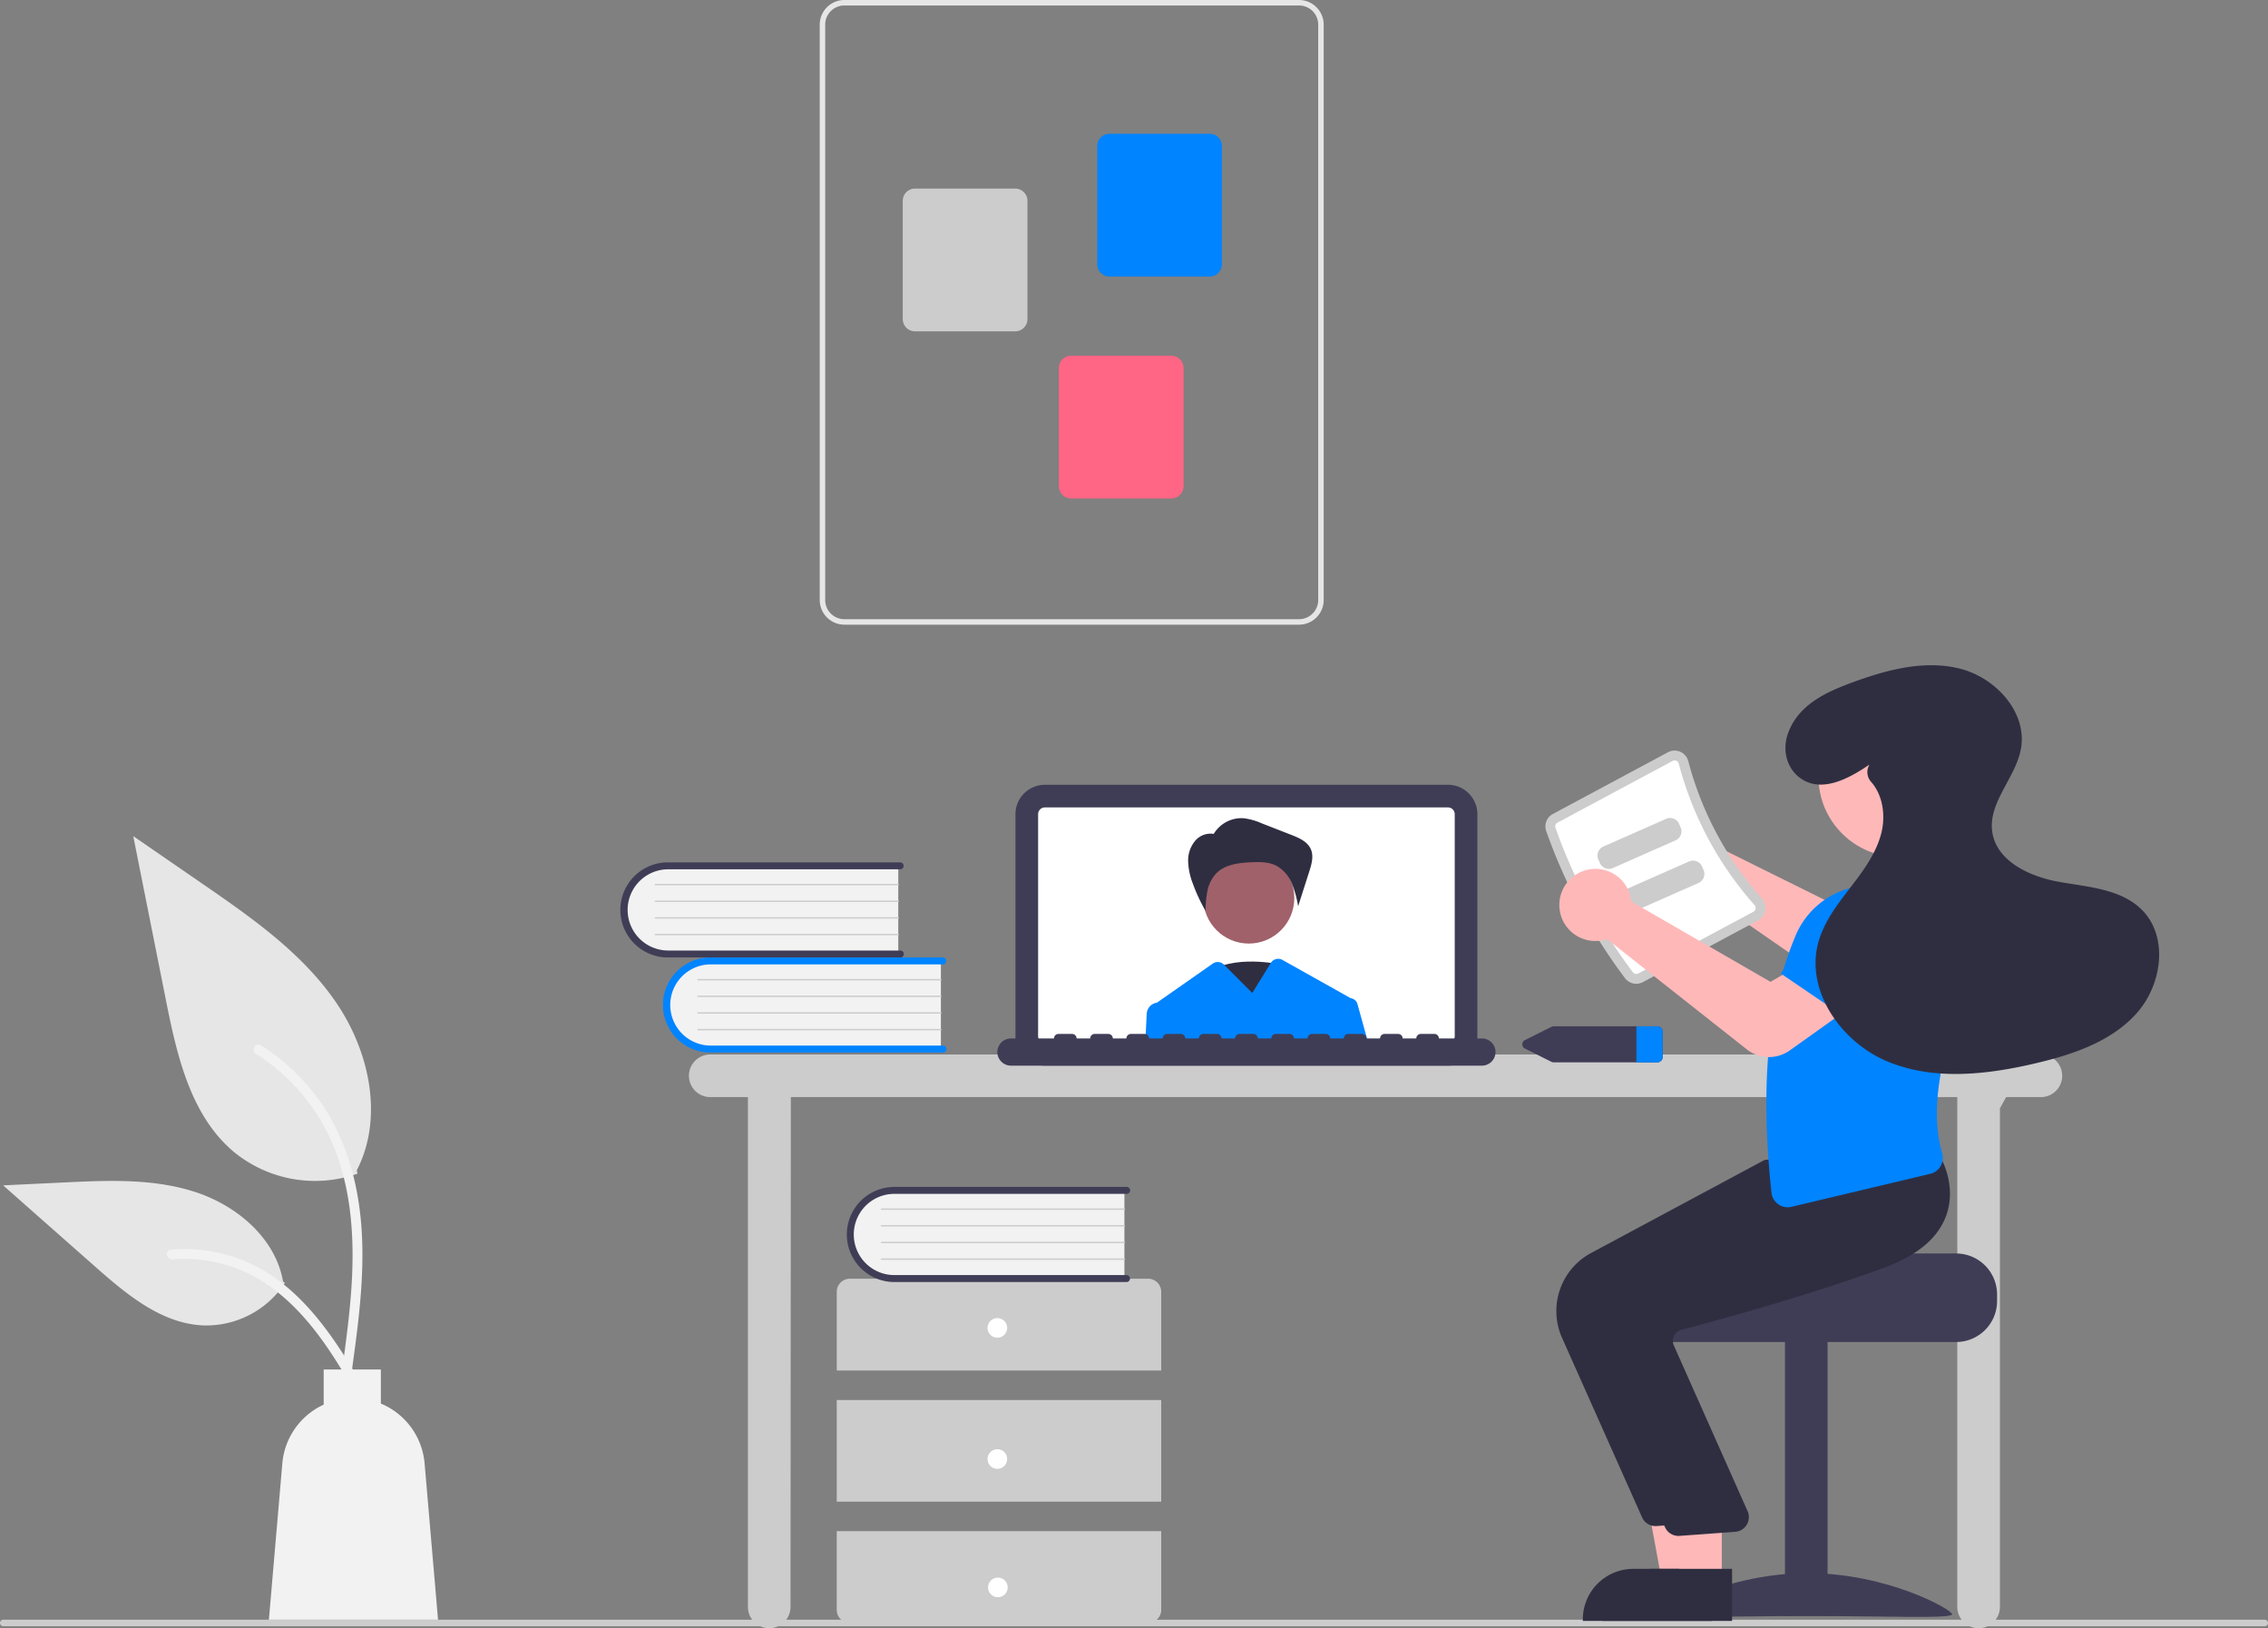 <svg xmlns="http://www.w3.org/2000/svg" width="883.542" height="634.109" viewBox="0 0 883.542 634.109">
  <rect x="0" y="0" width="883.542" height="634.109" fill="#808080" stroke="none"/>
  <g id="undraw_Online_learning_re_qw08" transform="translate(0 0)">
    <path id="Path_3" data-name="Path 3" d="M1136.266,696.659H255.277a1.277,1.277,0,0,1,0-2.554h880.989a1.277,1.277,0,1,1,0,2.554Z" transform="translate(-254 -63.313)" fill="#ccc"/>
    <path id="Path_4" data-name="Path 4" d="M990.882,521.7H472.5a8.3,8.3,0,1,0,0,16.6h14.683V736.843a8.3,8.3,0,0,0,16.6,0l.126-198.542H958.324V736.843a8.3,8.3,0,0,0,16.6,0V542.677l2.415-4.376h13.545a8.3,8.3,0,0,0,0-16.6Z" transform="translate(-195.817 -111.033)" fill="#ccc"/>
    <path id="Path_5" data-name="Path 5" d="M732.321,548.819H575.3a11.481,11.481,0,0,1-11.468-11.468V450.9A11.481,11.481,0,0,1,575.3,439.432H732.321A11.481,11.481,0,0,1,743.789,450.9v86.451a11.481,11.481,0,0,1-11.468,11.468Z" transform="translate(-168.241 -133.805)" fill="#3f3d56"/>
    <path id="Path_6" data-name="Path 6" d="M730.406,446.345H573.386a2.648,2.648,0,0,0-2.643,2.643V535.44a2.649,2.649,0,0,0,2.643,2.643h157.02a2.648,2.648,0,0,0,2.643-2.643V448.988A2.648,2.648,0,0,0,730.406,446.345Z" transform="translate(-166.327 -131.892)" fill="#fff"/>
    <path id="Path_7" data-name="Path 7" d="M651.678,494.539s-18.8-4.331-29.136,3.609S635.7,524.137,635.7,524.137Z" transform="translate(-152.717 -118.878)" fill="#2f2e41"/>
    <circle id="Ellipse_1" data-name="Ellipse 1" cx="17.731" cy="17.731" r="17.731" transform="translate(468.759 332.014)" fill="#a0616a"/>
    <path id="Path_8" data-name="Path 8" d="M626.437,455.841a12.637,12.637,0,0,1,11.652-6.2,24.763,24.763,0,0,1,7.042,1.971l11.591,4.521c3,1.17,6.284,2.6,7.586,5.548,1.208,2.733.307,5.889-.606,8.735l-4.337,13.525a41.17,41.17,0,0,0-2.457-8.935,13.833,13.833,0,0,0-6.007-6.849c-3.011-1.544-6.559-1.513-9.939-1.35-4.787.23-9.992.839-13.393,4.216a13.911,13.911,0,0,0-3.53,6.894,41.5,41.5,0,0,0-.74,7.8,64.686,64.686,0,0,1-4.941-10.592,26.206,26.206,0,0,1-1.836-8.573,12.058,12.058,0,0,1,2.764-8.155,7.91,7.91,0,0,1,7.955-2.5Z" transform="translate(-153.658 -130.986)" fill="#2f2e41"/>
    <path id="Path_9" data-name="Path 9" d="M686.105,510.146a3.156,3.156,0,0,0-2.643-2.286,1.107,1.107,0,0,0-.128-.077L656.865,492.95a3.367,3.367,0,0,0-4.5,1.16l-7.239,11.721-10.9-10.9-.173-.173a3.367,3.367,0,0,0-4.311-.377L607.979,509.61c-.038,0-.077.013-.115.013A4.638,4.638,0,0,0,604,513.951l-.562,11.351h86.873Z" transform="translate(-157.279 -119.111)" fill="#0084ff"/>
    <path id="Path_10" data-name="Path 10" d="M747.083,517.2H730.322a1.764,1.764,0,0,0-1.764-1.764h-5.293A1.764,1.764,0,0,0,721.5,517.2h-5.293a1.764,1.764,0,0,0-1.764-1.764h-5.292a1.764,1.764,0,0,0-1.764,1.764h-5.293a1.764,1.764,0,0,0-1.764-1.764h-5.293a1.764,1.764,0,0,0-1.764,1.764h-5.293a1.764,1.764,0,0,0-1.765-1.764h-5.293a1.764,1.764,0,0,0-1.764,1.764h-5.293a1.764,1.764,0,0,0-1.764-1.764h-5.293a1.764,1.764,0,0,0-1.764,1.764h-5.292a1.764,1.764,0,0,0-1.764-1.764h-5.293a1.764,1.764,0,0,0-1.764,1.764h-5.293a1.764,1.764,0,0,0-1.764-1.764h-5.293a1.764,1.764,0,0,0-1.764,1.764h-5.293a1.764,1.764,0,0,0-1.764-1.764h-5.293A1.764,1.764,0,0,0,622.7,517.2h-5.293a1.764,1.764,0,0,0-1.764-1.764H610.35a1.764,1.764,0,0,0-1.764,1.764h-5.293a1.764,1.764,0,0,0-1.764-1.764h-5.293a1.764,1.764,0,0,0-1.764,1.764h-5.293a1.764,1.764,0,0,0-1.764-1.764h-5.292a1.764,1.764,0,0,0-1.764,1.764H563.6a5.293,5.293,0,0,0,0,10.586H747.083a5.293,5.293,0,1,0,0-10.586Z" transform="translate(-169.77 -112.769)" fill="#3f3d56"/>
    <path id="Path_11" data-name="Path 11" d="M564.112,492.742v35.145h-88.05a17.583,17.583,0,1,1,0-35.145Z" transform="translate(-197.571 -119.052)" fill="#f2f2f2"/>
    <path id="Path_12" data-name="Path 12" d="M566.685,527.79a1.353,1.353,0,0,1-1.352,1.352H474.9a18.519,18.519,0,1,1,0-37.037h90.43a1.352,1.352,0,0,1,0,2.7H474.9a15.815,15.815,0,1,0,0,31.63h90.43A1.352,1.352,0,0,1,566.685,527.79Z" transform="translate(-197.981 -119.226)" fill="#0084ff"/>
    <path id="Path_13" data-name="Path 13" d="M561.65,499.209H467.03a.27.27,0,0,1,0-.541h94.62a.27.27,0,1,1,0,.541Z" transform="translate(-195.109 -117.409)" fill="#ccc"/>
    <path id="Path_14" data-name="Path 14" d="M561.65,504.291H467.03a.27.27,0,1,1,0-.541h94.62a.27.27,0,1,1,0,.541Z" transform="translate(-195.109 -116.002)" fill="#ccc"/>
    <path id="Path_15" data-name="Path 15" d="M561.65,509.372H467.03a.27.27,0,0,1,0-.541h94.62a.27.27,0,1,1,0,.541Z" transform="translate(-195.109 -114.596)" fill="#ccc"/>
    <path id="Path_16" data-name="Path 16" d="M561.65,514.454H467.03a.27.27,0,0,1,0-.541h94.62a.27.27,0,1,1,0,.541Z" transform="translate(-195.109 -113.189)" fill="#ccc"/>
    <path id="Path_17" data-name="Path 17" d="M551.112,463.742v35.145h-88.05a17.583,17.583,0,1,1,0-35.145Z" transform="translate(-201.169 -127.079)" fill="#f2f2f2"/>
    <path id="Path_18" data-name="Path 18" d="M553.685,498.79a1.352,1.352,0,0,1-1.352,1.352H461.9a18.519,18.519,0,1,1,0-37.037h90.43a1.352,1.352,0,0,1,0,2.7H461.9a15.815,15.815,0,1,0,0,31.63h90.43A1.352,1.352,0,0,1,553.685,498.79Z" transform="translate(-201.579 -127.253)" fill="#3f3d56"/>
    <path id="Path_19" data-name="Path 19" d="M548.65,470.209H454.03a.27.27,0,0,1,0-.541h94.62a.27.27,0,1,1,0,.541Z" transform="translate(-198.708 -125.436)" fill="#ccc"/>
    <path id="Path_20" data-name="Path 20" d="M548.65,475.291H454.03a.27.27,0,0,1,0-.541h94.62a.27.27,0,1,1,0,.541Z" transform="translate(-198.708 -124.029)" fill="#ccc"/>
    <path id="Path_21" data-name="Path 21" d="M548.65,480.372H454.03a.27.27,0,0,1,0-.541h94.62a.27.27,0,1,1,0,.541Z" transform="translate(-198.708 -122.623)" fill="#ccc"/>
    <path id="Path_22" data-name="Path 22" d="M548.65,485.454H454.03a.27.27,0,0,1,0-.541h94.62a.27.27,0,1,1,0,.541Z" transform="translate(-198.708 -121.216)" fill="#ccc"/>
    <path id="Path_23" data-name="Path 23" d="M635.706,625.855V595.212A5.107,5.107,0,0,0,630.6,590.1H514.41a5.107,5.107,0,0,0-5.107,5.107v30.643Z" transform="translate(-183.333 -92.1)" fill="#ccc"/>
    <rect id="Rectangle_4" data-name="Rectangle 4" width="126.403" height="39.581" transform="translate(325.97 545.246)" fill="#ccc"/>
    <path id="Path_24" data-name="Path 24" d="M509.3,667.1v30.643a5.107,5.107,0,0,0,5.107,5.107H630.6a5.107,5.107,0,0,0,5.107-5.107V667.1Z" transform="translate(-183.333 -70.786)" fill="#ccc"/>
    <circle id="Ellipse_2" data-name="Ellipse 2" cx="3.83" cy="3.83" r="3.83" transform="translate(384.702 513.327)" fill="#fff"/>
    <circle id="Ellipse_3" data-name="Ellipse 3" cx="3.83" cy="3.83" r="3.83" transform="translate(384.702 564.398)" fill="#fff"/>
    <circle id="Ellipse_4" data-name="Ellipse 4" cx="3.83" cy="3.83" r="3.83" transform="translate(384.908 614.389)" fill="#fff"/>
    <path id="Path_25" data-name="Path 25" d="M620.112,562.742v35.145h-88.05a17.583,17.583,0,1,1,0-35.145Z" transform="translate(-182.07 -99.676)" fill="#f2f2f2"/>
    <path id="Path_26" data-name="Path 26" d="M622.685,597.79a1.352,1.352,0,0,1-1.352,1.352H530.9a18.518,18.518,0,1,1,0-37.037h90.43a1.352,1.352,0,1,1,0,2.7H530.9a15.815,15.815,0,1,0,0,31.63h90.43a1.352,1.352,0,0,1,1.352,1.352Z" transform="translate(-182.48 -99.85)" fill="#3f3d56"/>
    <path id="Path_27" data-name="Path 27" d="M617.65,569.209H523.03a.27.27,0,1,1,0-.541h94.62a.27.27,0,1,1,0,.541Z" transform="translate(-179.609 -98.033)" fill="#ccc"/>
    <path id="Path_28" data-name="Path 28" d="M617.65,574.291H523.03a.27.27,0,1,1,0-.541h94.62a.27.27,0,1,1,0,.541Z" transform="translate(-179.609 -96.626)" fill="#ccc"/>
    <path id="Path_29" data-name="Path 29" d="M617.65,579.372H523.03a.27.27,0,1,1,0-.541h94.62a.27.27,0,1,1,0,.541Z" transform="translate(-179.609 -95.22)" fill="#ccc"/>
    <path id="Path_30" data-name="Path 30" d="M617.65,584.454H523.03a.27.27,0,1,1,0-.541h94.62a.27.27,0,1,1,0,.541Z" transform="translate(-179.609 -93.813)" fill="#ccc"/>
    <path id="Path_31" data-name="Path 31" d="M504.11,433.742V209.665a9.614,9.614,0,0,1,9.6-9.6H690.841a9.614,9.614,0,0,1,9.6,9.6V433.742a9.614,9.614,0,0,1-9.6,9.6H513.714a9.614,9.614,0,0,1-9.6-9.6Zm9.6-231.547a7.478,7.478,0,0,0-7.469,7.469V433.742a7.478,7.478,0,0,0,7.469,7.469H690.841a7.478,7.478,0,0,0,7.469-7.469V209.665a7.478,7.478,0,0,0-7.469-7.469Z" transform="translate(-184.771 -200.062)" fill="#e6e6e6"/>
    <path id="Path_32" data-name="Path 32" d="M588.776,291.674V245.665a4.807,4.807,0,0,1,4.8-4.8h38.989a4.807,4.807,0,0,1,4.8,4.8v46.01a4.807,4.807,0,0,1-4.8,4.8H593.578a4.807,4.807,0,0,1-4.8-4.8Z" transform="translate(-161.336 -188.768)" fill="#0084ff"/>
    <path id="Path_33" data-name="Path 33" d="M529.44,308.39V262.379a4.807,4.807,0,0,1,4.8-4.8h38.99a4.807,4.807,0,0,1,4.8,4.8v46.01a4.807,4.807,0,0,1-4.8,4.8h-38.99a4.807,4.807,0,0,1-4.8-4.8Z" transform="translate(-177.76 -184.142)" fill="#ccc"/>
    <path id="Path_34" data-name="Path 34" d="M577.076,359.367V313.358a4.807,4.807,0,0,1,4.8-4.8h38.989a4.807,4.807,0,0,1,4.8,4.8v46.01a4.807,4.807,0,0,1-4.8,4.8H581.878A4.807,4.807,0,0,1,577.076,359.367Z" transform="translate(-164.574 -170.031)" fill="#ff6584"/>
    <path id="Path_35" data-name="Path 35" d="M770.937,513.106H730.82a2.478,2.478,0,0,0-1.1.255L719.6,518.43a1.845,1.845,0,0,0,0,3.4l10.125,5.069a2.481,2.481,0,0,0,1.1.255h40.117a2.106,2.106,0,0,0,2.222-1.954V515.059A2.106,2.106,0,0,0,770.937,513.106Z" transform="translate(-125.436 -113.414)" fill="#3f3d56"/>
    <path id="Path_36" data-name="Path 36" d="M763.517,515.059V525.2a2.106,2.106,0,0,1-2.222,1.954H753.3V513.106H761.3a2.105,2.105,0,0,1,2.222,1.954Z" transform="translate(-115.795 -113.414)" fill="#0084ff"/>
    <path id="Path_37" data-name="Path 37" d="M761.165,453.954a14.048,14.048,0,0,1,19.012,8.829,13.517,13.517,0,0,1,.409,1.832l56.1,27.819,12.983-8.6,16.154,18.6L846,518.527a14.235,14.235,0,0,1-16.983.655L772.1,479.821a13.382,13.382,0,0,1-1.3.473,14.049,14.049,0,0,1-17.889-10.93,13.685,13.685,0,0,1-.208-1.71,14.091,14.091,0,0,1,8.459-13.7Z" transform="translate(-115.967 -137.061)" fill="#ffb8b8"/>
    <path id="Path_38" data-name="Path 38" d="M879.213,587.853h-61.3c0,1.762-63.176,3.192-63.176,3.192a16.426,16.426,0,0,0-2.694,2.554,15.844,15.844,0,0,0-3.7,10.214v2.554a15.966,15.966,0,0,0,15.96,15.96H879.212a15.974,15.974,0,0,0,15.96-15.96v-2.554A15.982,15.982,0,0,0,879.213,587.853Z" transform="translate(-117.169 -99.68)" fill="#3f3d56"/>
    <rect id="Rectangle_5" data-name="Rectangle 5" width="16.598" height="107.251" transform="translate(711.964 629.263) rotate(180)" fill="#3f3d56"/>
    <path id="Path_39" data-name="Path 39" d="M761.617,701.372c0,1.793,25.152.694,56.179.694s56.179,1.1,56.179-.694-25.152-16.015-56.179-16.015S761.617,699.578,761.617,701.372Z" transform="translate(-113.494 -72.692)" fill="#3f3d56"/>
    <path id="Path_40" data-name="Path 40" d="M524.361,496.795H508.709l-7.448-40.6h23.1Z" transform="translate(138.747 119.315)" fill="#ffb8b8"/>
    <path id="Path_41" data-name="Path 41" d="M787.422,704.336l-50.472,0V703.7A19.645,19.645,0,0,1,756.6,684.05h30.828Z" transform="translate(-120.322 -73.053)" fill="#2f2e41"/>
    <path id="Path_42" data-name="Path 42" d="M762.257,699.644l-31.206-69.979a25.646,25.646,0,0,1,11.259-32.921L810,560.448l30.887-2.627,28.492-2.59.205.348c.263.444,6.389,11.025,2.248,22.627-3.141,8.8-11.311,15.675-24.283,20.431-30.279,11.1-65.256,20.591-78.889,24.154a4.406,4.406,0,0,0-2.823,2.247,4.467,4.467,0,0,0-.251,3.574l28.991,65.135a5.745,5.745,0,0,1-4.864,7.7l-21.663,1.577q-.276.026-.549.026A5.742,5.742,0,0,1,762.257,699.644Z" transform="translate(-122.561 -108.71)" fill="#2f2e41"/>
    <path id="Path_43" data-name="Path 43" d="M530.361,496.795H514.709l-7.448-40.6h23.1Z" transform="translate(140.407 119.315)" fill="#ffb8b8"/>
    <path id="Path_44" data-name="Path 44" d="M793.422,704.336l-50.472,0V703.7A19.645,19.645,0,0,1,762.6,684.05h30.828Z" transform="translate(-118.661 -73.053)" fill="#2f2e41"/>
    <path id="Path_45" data-name="Path 45" d="M769.257,702.644l-31.206-69.979a25.646,25.646,0,0,1,11.26-32.921L817,563.448l30.887-2.627,28.491-2.59.206.348c.263.444,6.388,11.025,2.248,22.627-3.141,8.8-11.311,15.675-24.283,20.431-30.278,11.1-65.256,20.591-78.889,24.154a4.407,4.407,0,0,0-2.823,2.247,4.467,4.467,0,0,0-.25,3.574l28.991,65.135a5.746,5.746,0,0,1-4.864,7.7l-21.663,1.577q-.276.026-.549.026A5.742,5.742,0,0,1,769.257,702.644Z" transform="translate(-120.624 -107.879)" fill="#2f2e41"/>
    <path id="Path_46" data-name="Path 46" d="M756.563,523.13a213.869,213.869,0,0,1-30.739-57.369,5.493,5.493,0,0,1,2.594-6.613L773.291,435.1a5.422,5.422,0,0,1,4.757-.193,5.515,5.515,0,0,1,3.143,3.682,130.65,130.65,0,0,0,28.659,53.486,5.514,5.514,0,0,1,1.326,4.656,5.422,5.422,0,0,1-2.8,3.853l-44.874,24.044A5.493,5.493,0,0,1,756.563,523.13Z" transform="translate(-123.483 -142.14)" fill="#ccc"/>
    <path id="Path_47" data-name="Path 47" d="M758.795,520a1.658,1.658,0,0,0,2.071.428l44.874-24.045a1.591,1.591,0,0,0,.833-1.145,1.683,1.683,0,0,0-.415-1.44,134.5,134.5,0,0,1-29.5-55.062,1.684,1.684,0,0,0-.968-1.143,1.592,1.592,0,0,0-1.418.059L729.4,461.694a1.658,1.658,0,0,0-.791,1.963A210.043,210.043,0,0,0,758.795,520Z" transform="translate(-122.653 -141.31)" fill="#fff"/>
    <path id="Path_48" data-name="Path 48" d="M876.255,505.293l-35.143,13.355-8.58-23.834a14.259,14.259,0,0,1,6.387-17.236h0a14.259,14.259,0,0,1,18.21,3.555Z" transform="translate(-94.099 -123.76)" fill="#0084ff"/>
    <path id="Path_49" data-name="Path 49" d="M797.59,599.854a6.383,6.383,0,0,1-2.66-4.531c-4.5-42.019-1.366-74.9,9.583-100.528a31.909,31.909,0,0,1,21.153-18.1l28.408-1.434.147.071a33.2,33.2,0,0,1,18.155,35.224c-9.137,24.085-16.788,49.16-10.953,69.389a6.54,6.54,0,0,1-.618,5.086,6.236,6.236,0,0,1-3.978,2.948l-54.109,12.872a6.338,6.338,0,0,1-5.128-.992Z" transform="translate(-104.823 -130.846)" fill="#0084ff"/>
    <circle id="Ellipse_5" data-name="Ellipse 5" cx="31.359" cy="31.359" r="31.359" transform="translate(708.411 271.08)" fill="#ffb8b8"/>
    <path id="Path_50" data-name="Path 50" d="M771.838,463.725,747.4,474.513a3.834,3.834,0,0,1-5.051-1.957l-.6-1.369a3.835,3.835,0,0,1,1.957-5.051l24.44-10.788a3.835,3.835,0,0,1,5.051,1.957l.6,1.369a3.835,3.835,0,0,1-1.957,5.051Z" transform="translate(-119.085 -136.447)" fill="#ccc"/>
    <path id="Path_51" data-name="Path 51" d="M778.838,476.725,754.4,487.513a3.834,3.834,0,0,1-5.051-1.957l-.6-1.369a3.834,3.834,0,0,1,1.957-5.051l24.44-10.788a3.834,3.834,0,0,1,5.051,1.957l.6,1.369A3.834,3.834,0,0,1,778.838,476.725Z" transform="translate(-117.148 -132.849)" fill="#ccc"/>
    <path id="Path_52" data-name="Path 52" d="M802.846,540.858l-54.486-42.985a13.487,13.487,0,0,1-1.323.39,14.079,14.079,0,0,1-11.258-2.16,13.934,13.934,0,0,1-5.907-9.874,14.046,14.046,0,0,1,27.624-4.853,13.513,13.513,0,0,1,.292,1.854l54.24,31.291,13.5-7.771,14.952,19.576L819.52,541.265a13.97,13.97,0,0,1-16.674-.406Z" transform="translate(-122.307 -132.15)" fill="#ffb8b8"/>
    <path id="Path_53" data-name="Path 53" d="M828.426,529.387l-31.088-21.14,14.61-20.693a14.26,14.26,0,0,1,17.784-4.648h0a14.259,14.259,0,0,1,7.526,16.959Z" transform="translate(-103.607 -129.113)" fill="#0084ff"/>
    <path id="Path_54" data-name="Path 54" d="M831.484,447.115c-8.06,5.516-18.643,11.187-26.875,5.312-5.405-3.857-7.108-11-4.916-17.268,3.942-11.272,14.772-16.235,25.128-20.039,13.463-4.945,28.122-8.879,42.021-5.338s26.182,17,23.673,31.119c-2.018,11.356-12.73,20.805-11.209,32.239,1.53,11.507,14.471,17.563,25.9,19.62s24.208,2.717,32.419,10.923c10.474,10.468,7.858,29.179-2,40.231s-24.728,16.062-39.139,19.468c-19.094,4.513-39.745,6.884-57.88-.6s-32.246-27.648-26.993-46.552c2.219-7.985,7.446-14.733,12.5-21.3s10.167-13.439,12.094-21.5c1.606-6.717.417-14.515-4.037-19.554a5.665,5.665,0,0,1-.759-6.622Z" transform="translate(-103.212 -149.346)" fill="#2f2e41"/>
    <path id="Path_55" data-name="Path 55" d="M382.009,586.558a49.875,49.875,0,0,1-48.162-8.484c-16.869-14.159-22.158-37.485-26.461-59.084L294.657,455.1l26.649,18.349c19.164,13.2,38.76,26.814,52.03,45.928s19.061,45.205,8.4,65.887" transform="translate(-242.746 -129.467)" fill="#e6e6e6"/>
    <path id="Path_56" data-name="Path 56" d="M369.563,646.309c2.7-19.647,5.471-39.545,3.579-59.4-1.68-17.635-7.061-34.86-18.014-48.983a81.489,81.489,0,0,0-20.906-18.945c-2.091-1.319-4.015,1.994-1.933,3.307a77.466,77.466,0,0,1,30.642,36.972c6.671,16.968,7.742,35.465,6.593,53.489-.7,10.9-2.169,21.729-3.653,32.544a1.985,1.985,0,0,0,1.338,2.356,1.927,1.927,0,0,0,2.356-1.338Z" transform="translate(-232.578 -111.871)" fill="#f2f2f2"/>
    <path id="Path_57" data-name="Path 57" d="M364.741,600.027a36.714,36.714,0,0,1-31.99,16.51c-16.194-.769-29.694-12.071-41.847-22.8L254.958,562l23.79-1.138c17.109-.819,34.658-1.582,50.954,3.693s31.324,17.973,34.3,34.84" transform="translate(-253.735 -100.356)" fill="#e6e6e6"/>
    <path id="Path_58" data-name="Path 58" d="M384.519,640.336c-12.982-22.971-28.04-48.5-54.947-56.66a61.313,61.313,0,0,0-23.111-2.386c-2.454.212-1.841,3.994.608,3.783a56.963,56.963,0,0,1,36.882,9.758c10.4,7.079,18.5,16.92,25.35,27.356,4.2,6.392,7.958,13.056,11.719,19.71C382.222,644.023,385.735,642.487,384.519,640.336Z" transform="translate(-239.912 -94.605)" fill="#f2f2f2"/>
    <path id="Path_59" data-name="Path 59" d="M396.7,654.348a27.8,27.8,0,0,0-17.036-23.285v-13.28H357.389v13.7a27.787,27.787,0,0,0-16.108,22.866l-5.237,60.882h65.893Z" transform="translate(-231.291 -84.439)" fill="#f2f2f2"/>
  </g>
</svg>
